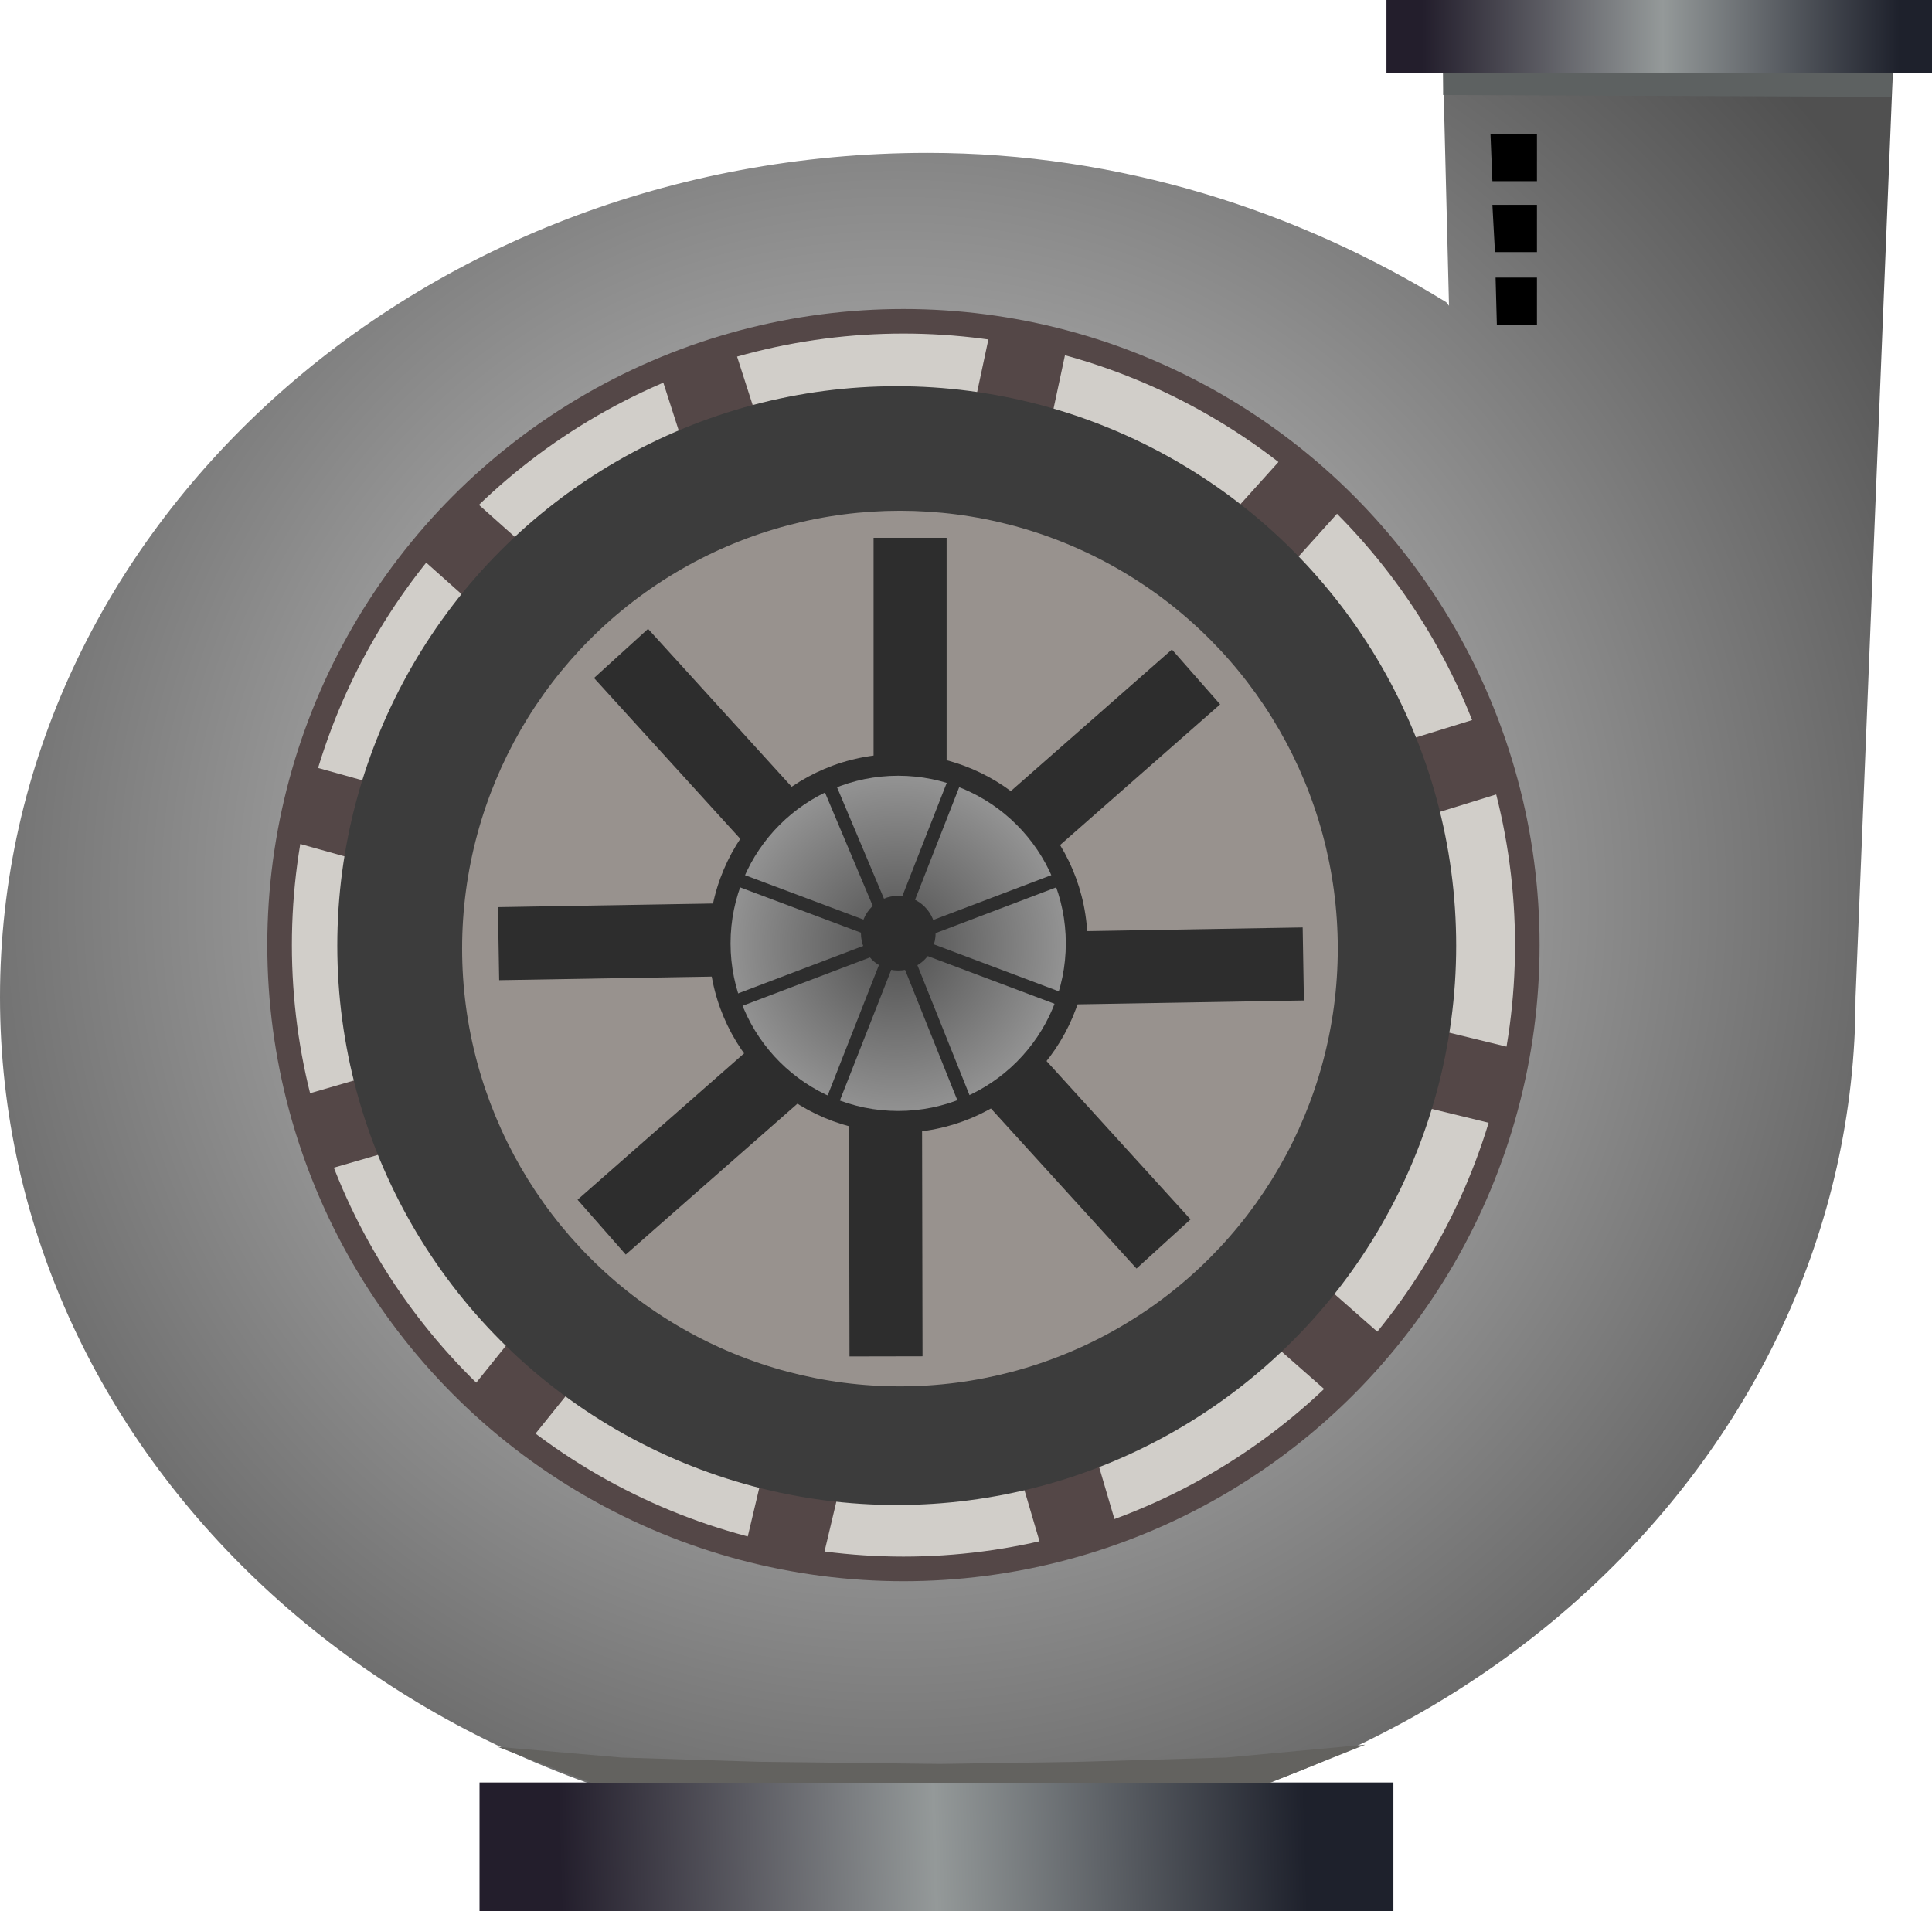 <?xml version="1.0" encoding="utf-8"?>
<!-- Generator: Adobe Illustrator 15.0.0, SVG Export Plug-In . SVG Version: 6.00 Build 0)  -->
<!DOCTYPE svg PUBLIC "-//W3C//DTD SVG 1.1 Tiny//EN" "http://www.w3.org/Graphics/SVG/1.1/DTD/svg11-tiny.dtd">
<svg version="1.1" baseProfile="tiny" id="_x33_1" xmlns="http://www.w3.org/2000/svg" xmlns:xlink="http://www.w3.org/1999/xlink"
	 x="0px" y="0px" width="92.666px" height="91.667px" viewBox="0 0 92.666 91.667" xml:space="preserve">
<g>
	<radialGradient id="SVGID_1_" cx="42.99" cy="43.065" r="57.752" gradientUnits="userSpaceOnUse">
		<stop  offset="0" style="stop-color:#DCDCDC"/>
		<stop  offset="1" style="stop-color:#505050"/>
	</radialGradient>
	<path fill="url(#SVGID_1_)" d="M69.363,14.493c-7.102-4.367-15.647-7.16-24.863-7.16C19.923,7.333,0,25.466,0,47.832
		c0,22.367,19.923,40.5,44.5,40.5c24.577,0,44.5-18.133,44.5-40.5l1.833-45.499l-21.667-1L69.5,14.666L69.363,14.493z"/>
	<linearGradient id="SVGID_2_" gradientUnits="userSpaceOnUse" x1="26.623" y1="89.092" x2="62.623" y2="88.092">
		<stop  offset="0.006" style="stop-color:#231E2C"/>
		<stop  offset="0.506" style="stop-color:#949999"/>
		<stop  offset="1" style="stop-color:#1E212C"/>
	</linearGradient>
	<rect x="23" y="85.5" fill="url(#SVGID_2_)" width="43.833" height="6.167"/>
	<polygon fill="#63625F" points="60.906,85.522 28.378,85.522 23.871,83.792 29.815,84.305 36.476,84.51 45.084,84.611 
		51.746,84.51 58.817,84.305 65.478,83.689 	"/>
	<circle fill="#544747" cx="43.333" cy="45.334" r="30.512"/>
	<polygon fill="#5D6161" points="90.711,4.646 69.217,4.557 69.217,2.841 90.8,2.841 	"/>
	<linearGradient id="SVGID_3_" gradientUnits="userSpaceOnUse" x1="68.103" y1="1.75" x2="91.103" y2="1.75">
		<stop  offset="0.006" style="stop-color:#231E2C"/>
		<stop  offset="0.506" style="stop-color:#949999"/>
		<stop  offset="1" style="stop-color:#1E212C"/>
	</linearGradient>
	<rect x="66.5" fill="url(#SVGID_3_)" width="26.167" height="3.5"/>
	<polygon points="73.718,8.69 71.581,8.69 71.489,6.422 73.718,6.422 	"/>
	<polygon points="73.718,12.094 71.704,12.094 71.581,9.825 73.718,9.825 	"/>
	<polygon points="73.718,15.585 71.795,15.585 71.734,13.316 73.718,13.316 	"/>
	<circle fill="#D1CEC9" cx="43.333" cy="45.333" r="29.333"/>
	<g>
		<polygon fill="#544747" points="35.17,16.535 31.602,17.689 32.621,20.857 36.189,19.703 		"/>
		<polygon fill="#544747" points="52.568,69.859 49,71.014 50.065,74.634 53.633,73.479 		"/>
		<polygon fill="#544747" points="51.222,16.374 47.557,15.58 46.765,19.284 50.43,20.077 		"/>
		
			<rect x="59.782" y="22.717" transform="matrix(0.743 0.669 -0.669 0.743 32.286 -34.92)" fill="#544747" width="3.75" height="3.808"/>
		
			<rect x="67.684" y="34.963" transform="matrix(0.295 0.955 -0.955 0.295 84.242 -40.477)" fill="#544747" width="3.75" height="3.808"/>
		
			<rect x="68.239" y="49.674" transform="matrix(-0.237 0.972 -0.972 -0.237 136.833 -4.322)" fill="#544747" width="3.749" height="3.808"/>
		
			<rect x="61.617" y="62.237" transform="matrix(-0.66 0.751 -0.751 -0.66 153.584 58.781)" fill="#544747" width="3.749" height="3.808"/>
		<polygon fill="#544747" points="20.093,26.677 22.6,23.887 25.264,26.262 22.758,29.051 		"/>
		<polygon fill="#544747" points="13.626,40.269 14.417,36.603 18.729,37.805 17.937,41.471 		"/>
		<polygon fill="#544747" points="15.49,56.161 14.29,52.608 18.442,51.404 19.642,54.958 		"/>
		<polygon fill="#544747" points="25.245,69.314 22.392,66.883 25.213,63.374 28.065,65.81 		"/>
		<polygon fill="#544747" points="39.403,75.028 35.748,74.195 36.726,70.071 40.381,70.908 		"/>
	</g>
	<circle fill="#3C3C3C" cx="43.011" cy="45.358" r="26.833"/>
	<circle fill="#98928E" cx="43.165" cy="45.5" r="21"/>
	<g>
		<rect x="41.9" y="25.798" fill="#2D2D2D" width="3.503" height="12.333"/>
		
			<rect x="40.714" y="52.741" transform="matrix(1 -0.002 0.002 1 -0.099 0.071)" fill="#2D2D2D" width="3.503" height="12.334"/>
		
			<rect x="50.985" y="30.387" transform="matrix(0.66 0.751 -0.751 0.66 45.38 -27.19)" fill="#2D2D2D" width="3.504" height="12.333"/>
		
			<rect x="54.591" y="40.161" transform="matrix(0.017 1 -1 0.017 101.714 -10.787)" fill="#2D2D2D" width="3.503" height="12.333"/>
		
			<rect x="28.335" y="38.989" transform="matrix(0.017 1 -1 0.017 74.724 14.306)" fill="#2D2D2D" width="3.503" height="12.334"/>
		
			<rect x="49.928" y="48.924" transform="matrix(-0.74 0.673 -0.673 -0.74 126.976 61.093)" fill="#2D2D2D" width="3.503" height="12.333"/>
		
			<rect x="32.199" y="29.728" transform="matrix(-0.74 0.673 -0.673 -0.74 83.217 39.619)" fill="#2D2D2D" width="3.503" height="12.332"/>
		
			<rect x="31.74" y="48.639" transform="matrix(0.66 0.751 -0.751 0.66 52.544 -6.532)" fill="#2D2D2D" width="3.503" height="12.334"/>
	</g>
	<circle fill="#2D2D2D" cx="43.081" cy="45.25" r="9.083"/>
	<radialGradient id="SVGID_4_" cx="43.012" cy="45.359" r="16.946" gradientUnits="userSpaceOnUse">
		<stop  offset="0" style="stop-color:#505050"/>
		<stop  offset="1" style="stop-color:#DCDCDC"/>
	</radialGradient>
	<circle fill="url(#SVGID_4_)" cx="43.08" cy="45.25" r="8.04"/>
	<g>
		
			<rect x="44.099" y="37.163" transform="matrix(0.931 0.365 -0.365 0.931 18.009 -13.375)" fill="#2D2D2D" width="0.632" height="7.653"/>
		
			<rect x="40.904" y="45.682" transform="matrix(0.931 0.366 -0.366 0.931 20.967 -11.647)" fill="#2D2D2D" width="0.633" height="7.654"/>
		
			<rect x="44.583" y="45.477" transform="matrix(0.928 -0.372 0.372 0.928 -15.133 20.27)" fill="#2D2D2D" width="0.632" height="7.654"/>
		
			<rect x="47.419" y="42.913" transform="matrix(0.352 -0.936 0.936 0.352 -12.816 74.969)" fill="#2D2D2D" width="0.631" height="7.654"/>
		
			<rect x="38.275" y="39.555" transform="matrix(0.351 -0.936 0.936 0.351 -15.583 64.273)" fill="#2D2D2D" width="0.631" height="7.654"/>
		
			<rect x="38.543" y="42.842" transform="matrix(-0.355 -0.935 0.935 -0.355 9.035 99.57)" fill="#2D2D2D" width="0.631" height="7.654"/>
		
			<rect x="46.687" y="39.783" transform="matrix(-0.355 -0.935 0.935 -0.355 22.931 103.037)" fill="#2D2D2D" width="0.631" height="7.654"/>
		
			<rect x="40.915" y="37.236" transform="matrix(0.921 -0.388 0.388 0.921 -12.712 19.238)" fill="#2D2D2D" width="0.631" height="7.654"/>
	</g>
	<circle fill="#2D2D2D" cx="43.085" cy="44.761" r="1.791"/>
</g>
</svg>
